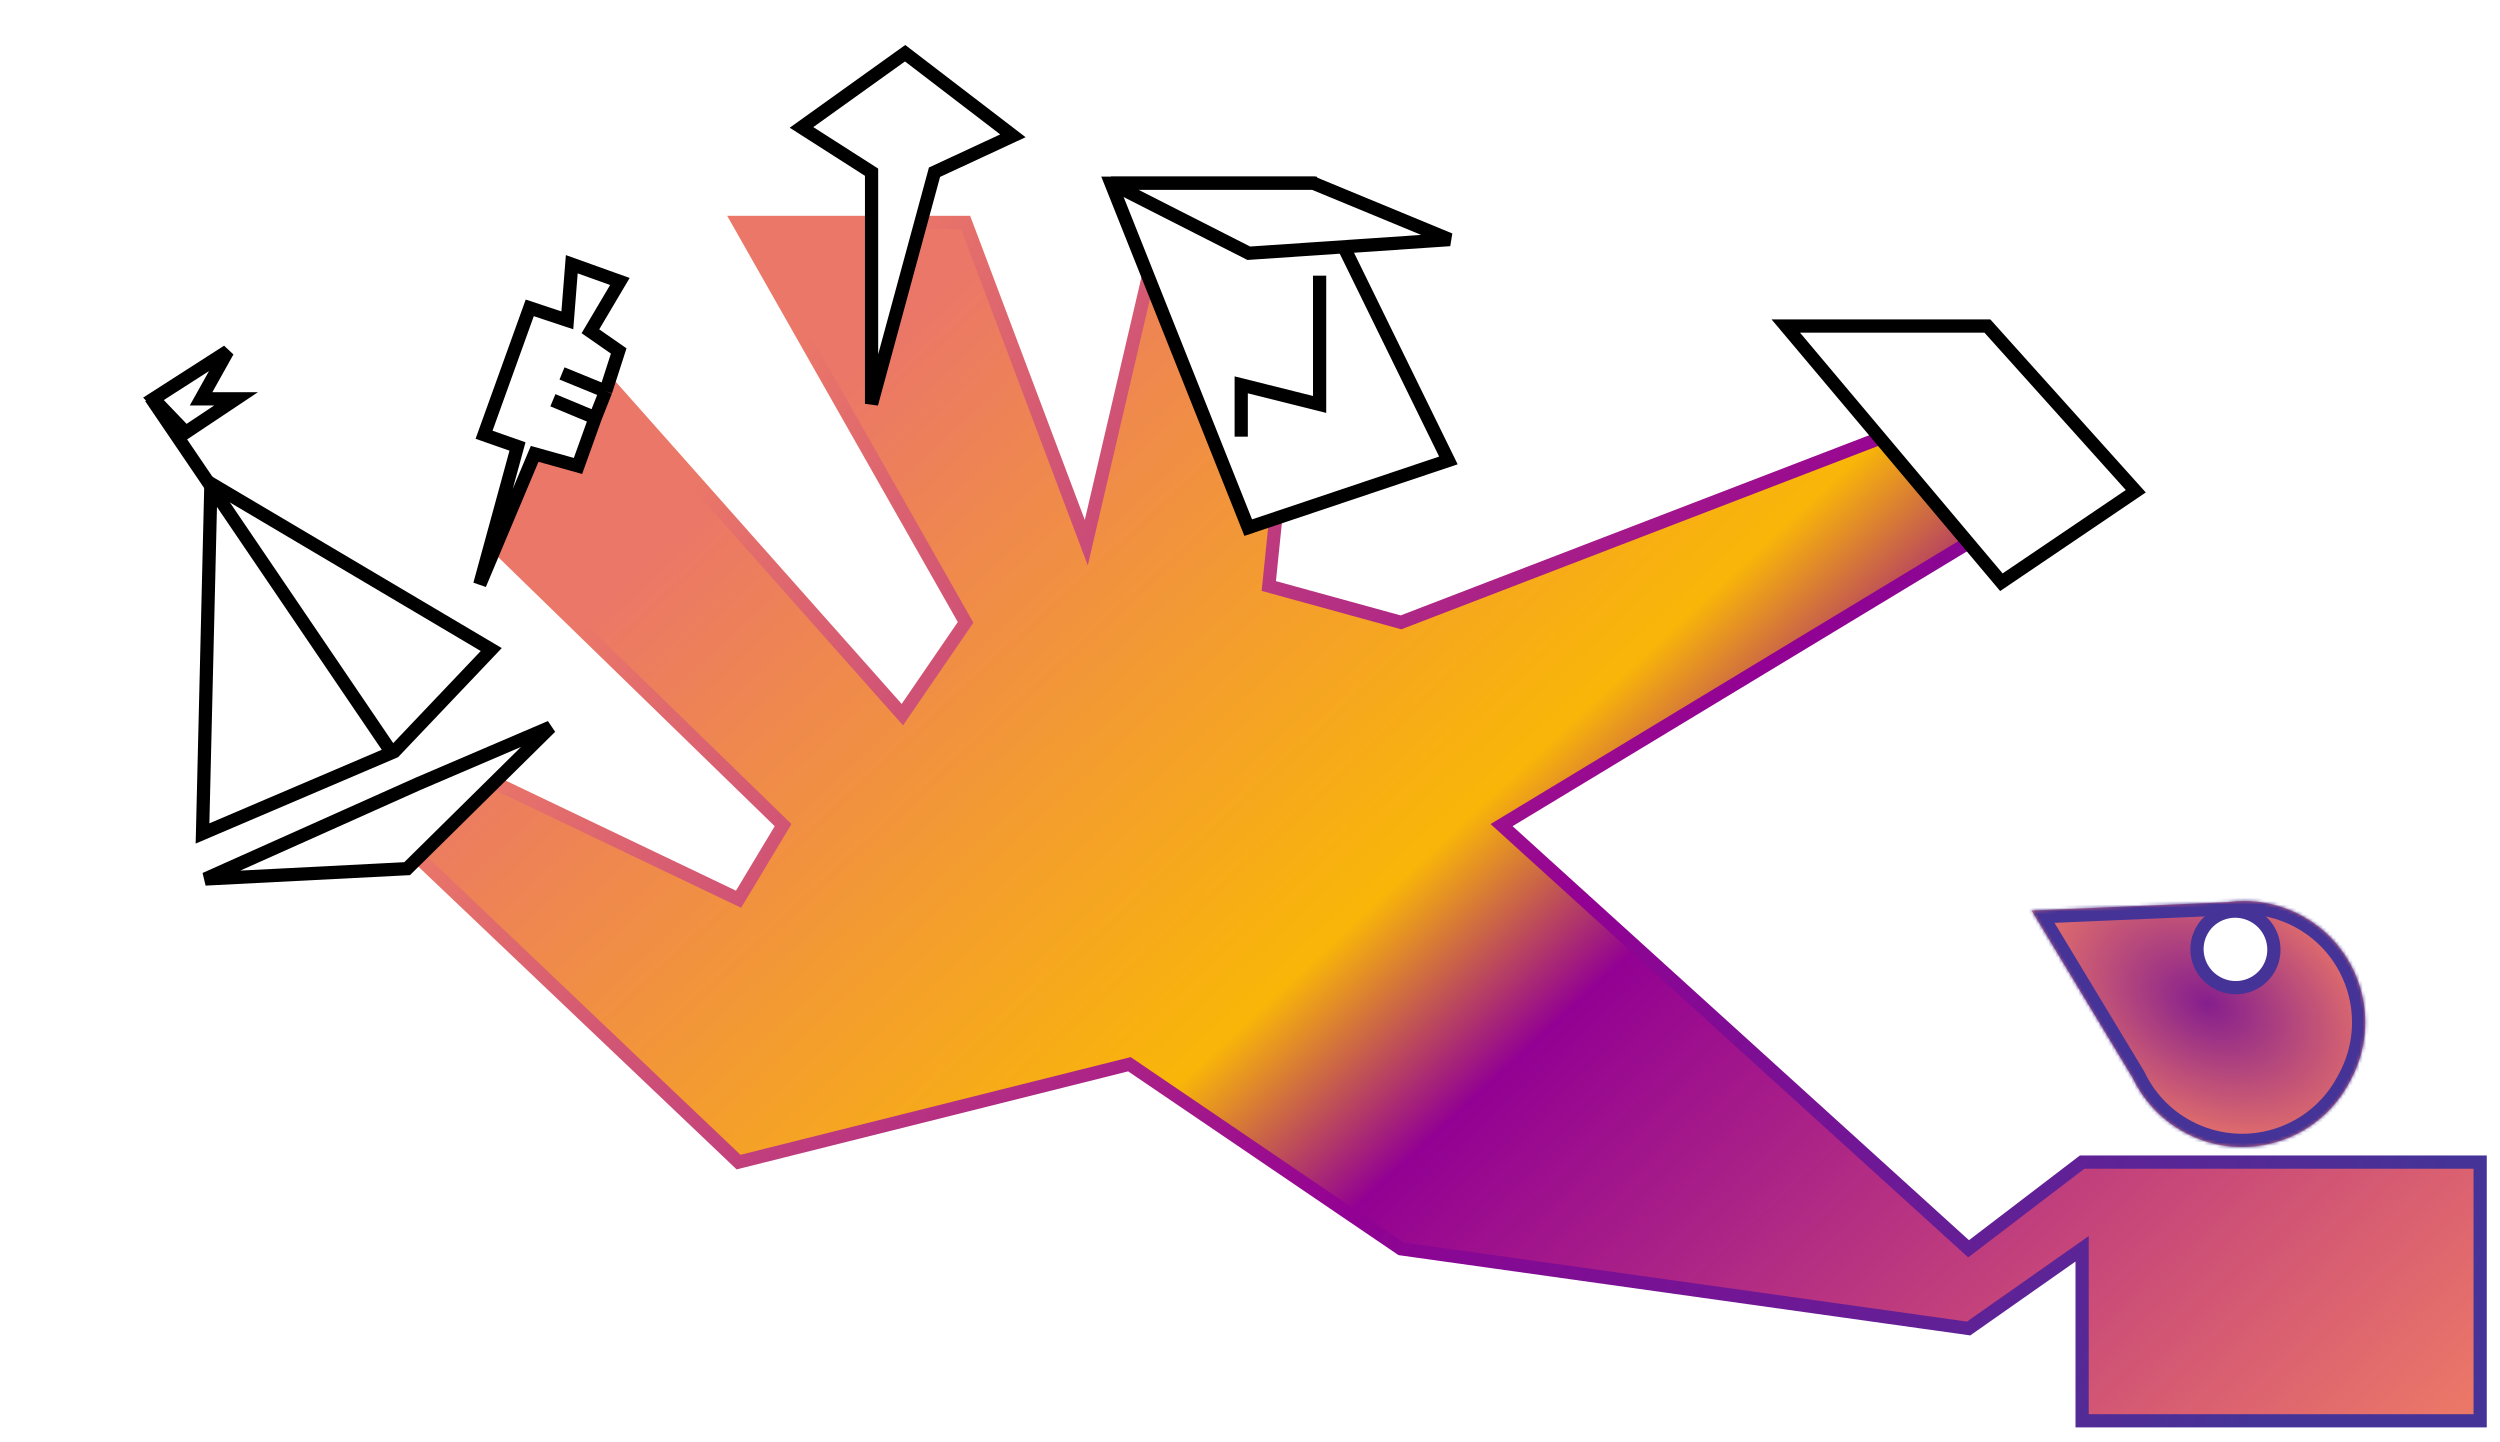 <svg width="756" height="436" viewBox="0 0 756 436" fill="none" xmlns="http://www.w3.org/2000/svg">
<g filter="url(#filter0_d)">
<path d="M341.53 317.821L423.658 373.637L595.303 397.74L629.632 373.637V425.647H750.001V347.421H629.632L595.303 373.637L454.077 245.515L595.303 160.1L568.796 128.386L423.658 184.202L383.68 173.208L394.979 63.268H351.09L328.493 160.1L291.992 63.268H223.334L291.992 184.202L272.872 212.11L173.796 100.478L149.027 160.1L236.805 245.515L223.334 267.926L149.027 232.406L125.996 254.817L223.334 347.421L341.53 317.821Z" fill="url(#paint0_linear)" stroke="url(#paint1_linear)" stroke-width="4"/>
<mask id="path-2-inside-1" fill="white">
<path fill-rule="evenodd" clip-rule="evenodd" d="M710.889 322.476C720.462 304.634 713.759 282.409 695.917 272.836C688.782 269.008 680.947 267.783 673.501 268.832L614.366 271.357L644.952 322.016C648.196 328.805 653.551 334.661 660.69 338.491C678.532 348.064 700.757 341.361 710.33 323.519L710.889 322.476Z"/>
</mask>
<path fill-rule="evenodd" clip-rule="evenodd" d="M710.889 322.476C720.462 304.634 713.759 282.409 695.917 272.836C688.782 269.008 680.947 267.783 673.501 268.832L614.366 271.357L644.952 322.016C648.196 328.805 653.551 334.661 660.69 338.491C678.532 348.064 700.757 341.361 710.33 323.519L710.889 322.476Z" fill="url(#paint2_angular)"/>
<path d="M673.501 268.832L673.671 272.828L673.866 272.82L674.058 272.792L673.501 268.832ZM614.366 271.357L614.195 267.361L607.454 267.649L610.941 273.425L614.366 271.357ZM644.952 322.016L648.562 320.291L648.478 320.115L648.377 319.948L644.952 322.016ZM694.026 276.361C709.921 284.89 715.893 304.689 707.364 320.585L714.414 324.367C725.031 304.578 717.597 279.929 697.808 269.312L694.026 276.361ZM674.058 272.792C680.692 271.858 687.665 272.949 694.026 276.361L697.808 269.312C689.899 265.068 681.203 263.708 672.943 264.871L674.058 272.792ZM673.33 264.835L614.195 267.361L614.536 275.354L673.671 272.828L673.33 264.835ZM610.941 273.425L641.528 324.083L648.377 319.948L617.79 269.29L610.941 273.425ZM662.581 334.966C656.217 331.552 651.451 326.34 648.562 320.291L641.343 323.74C644.941 331.271 650.886 337.77 658.799 342.016L662.581 334.966ZM706.805 321.627C698.276 337.523 678.477 343.495 662.581 334.966L658.799 342.016C678.588 352.633 703.237 345.199 713.854 325.41L706.805 321.627ZM707.364 320.585L706.805 321.627L713.854 325.41L714.414 324.367L707.364 320.585Z" fill="#453397" mask="url(#path-2-inside-1)"/>
<path d="M665.734 277.587C662.726 283.194 664.859 290.222 670.543 293.271C676.227 296.321 683.262 294.212 686.27 288.606C689.278 282.999 687.145 275.971 681.461 272.922C675.777 269.872 668.742 271.981 665.734 277.587Z" fill="white" stroke="#453397" stroke-width="4"/>
<path d="M605.218 172.066L540.023 94.595H600.985L645.859 144.549L605.218 172.066Z" fill="white" stroke="black" stroke-width="4"/>
<path d="M377.46 155.556L335.973 51.414H396.934L437.998 135.236L377.46 155.556Z" fill="white" stroke="black" stroke-width="4"/>
<path d="M377.632 72.581L335.973 51.414H397.187L438.421 68.451L377.632 72.581Z" fill="white" stroke="black" stroke-width="4"/>
<path d="M123.112 258.683L62.07 261.814L126.418 233.027L166.473 215.878L123.112 258.683Z" fill="white" stroke="black" stroke-width="4"/>
<path d="M119.222 223.291L61.242 248.037L63.781 142.224L148.554 192.424L119.222 223.291Z" fill="white" stroke="black" stroke-width="4"/>
<path d="M282.595 48.075L263.562 118.119L263.562 48.075L242.377 34.528L273.705 12.091L306.302 37.068L282.595 48.075Z" fill="white" stroke="black" stroke-width="4"/>
<path d="M161.682 133.246L145.081 172.729L156.492 131.017L146.379 127.468L160.198 89.097L171.561 92.872L172.907 75.906L180.179 78.512L187.452 81.118L178.54 96.178L187.096 102.132L183.17 114.329L179.997 122.36L174.787 136.905L161.682 133.246Z" fill="white"/>
<path d="M167.193 117.034L179.997 122.36M179.997 122.36L174.787 136.905L161.682 133.246L145.081 172.729L156.492 131.017L146.379 127.468L160.198 89.097L171.561 92.872L172.907 75.906L180.179 78.512L187.452 81.118L178.54 96.178L187.096 102.132L183.17 114.329M179.997 122.36L183.17 114.329M183.17 114.329L169.949 108.928" stroke="black" stroke-width="4"/>
<path d="M375.344 128.039V112.375L399.051 118.302V79.355" stroke="black" stroke-width="4"/>
<path d="M45.56 116.186L117.952 222.867" stroke="black" stroke-width="4"/>
<path d="M68.845 102.215L46.408 116.608L56.145 126.769L71.385 116.608H60.802L68.845 102.215Z" stroke="black" stroke-width="4"/>
</g>
<defs>
<filter id="filter0_d" x="0.77" y="0.572" width="755.231" height="435.075" filterUnits="userSpaceOnUse" color-interpolation-filters="sRGB">
<feFlood flood-opacity="0" result="BackgroundImageFix"/>
<feColorMatrix in="SourceAlpha" type="matrix" values="0 0 0 0 0 0 0 0 0 0 0 0 0 0 0 0 0 0 127 0"/>
<feOffset dy="4"/>
<feGaussianBlur stdDeviation="2"/>
<feColorMatrix type="matrix" values="0 0 0 0 0 0 0 0 0 0 0 0 0 0 0 0 0 0 0.25 0"/>
<feBlend mode="normal" in2="BackgroundImageFix" result="effect1_dropShadow"/>
<feBlend mode="normal" in="SourceGraphic" in2="effect1_dropShadow" result="shape"/>
</filter>
<linearGradient id="paint0_linear" x1="700" y1="573.5" x2="219.5" y2="53" gradientUnits="userSpaceOnUse">
<stop offset="0.116" stop-color="#EB7768"/>
<stop offset="0.498" stop-color="#920193"/>
<stop offset="0.588" stop-color="#F9B608"/>
<stop offset="0.906" stop-color="#EB7768"/>
</linearGradient>
<linearGradient id="paint1_linear" x1="682.899" y1="425.647" x2="237.681" y2="85.425" gradientUnits="userSpaceOnUse">
<stop stop-color="#453397"/>
<stop offset="0.459" stop-color="#920193"/>
<stop offset="0.978" stop-color="#EB7768"/>
</linearGradient>
<radialGradient id="paint2_angular" cx="0" cy="0" r="1" gradientUnits="userSpaceOnUse" gradientTransform="translate(667.5 299.5) rotate(-152.093) scale(60.127 41.017)">
<stop stop-color="#851E8E"/>
<stop offset="1" stop-color="#EB7768"/>
</radialGradient>
</defs>
</svg>
